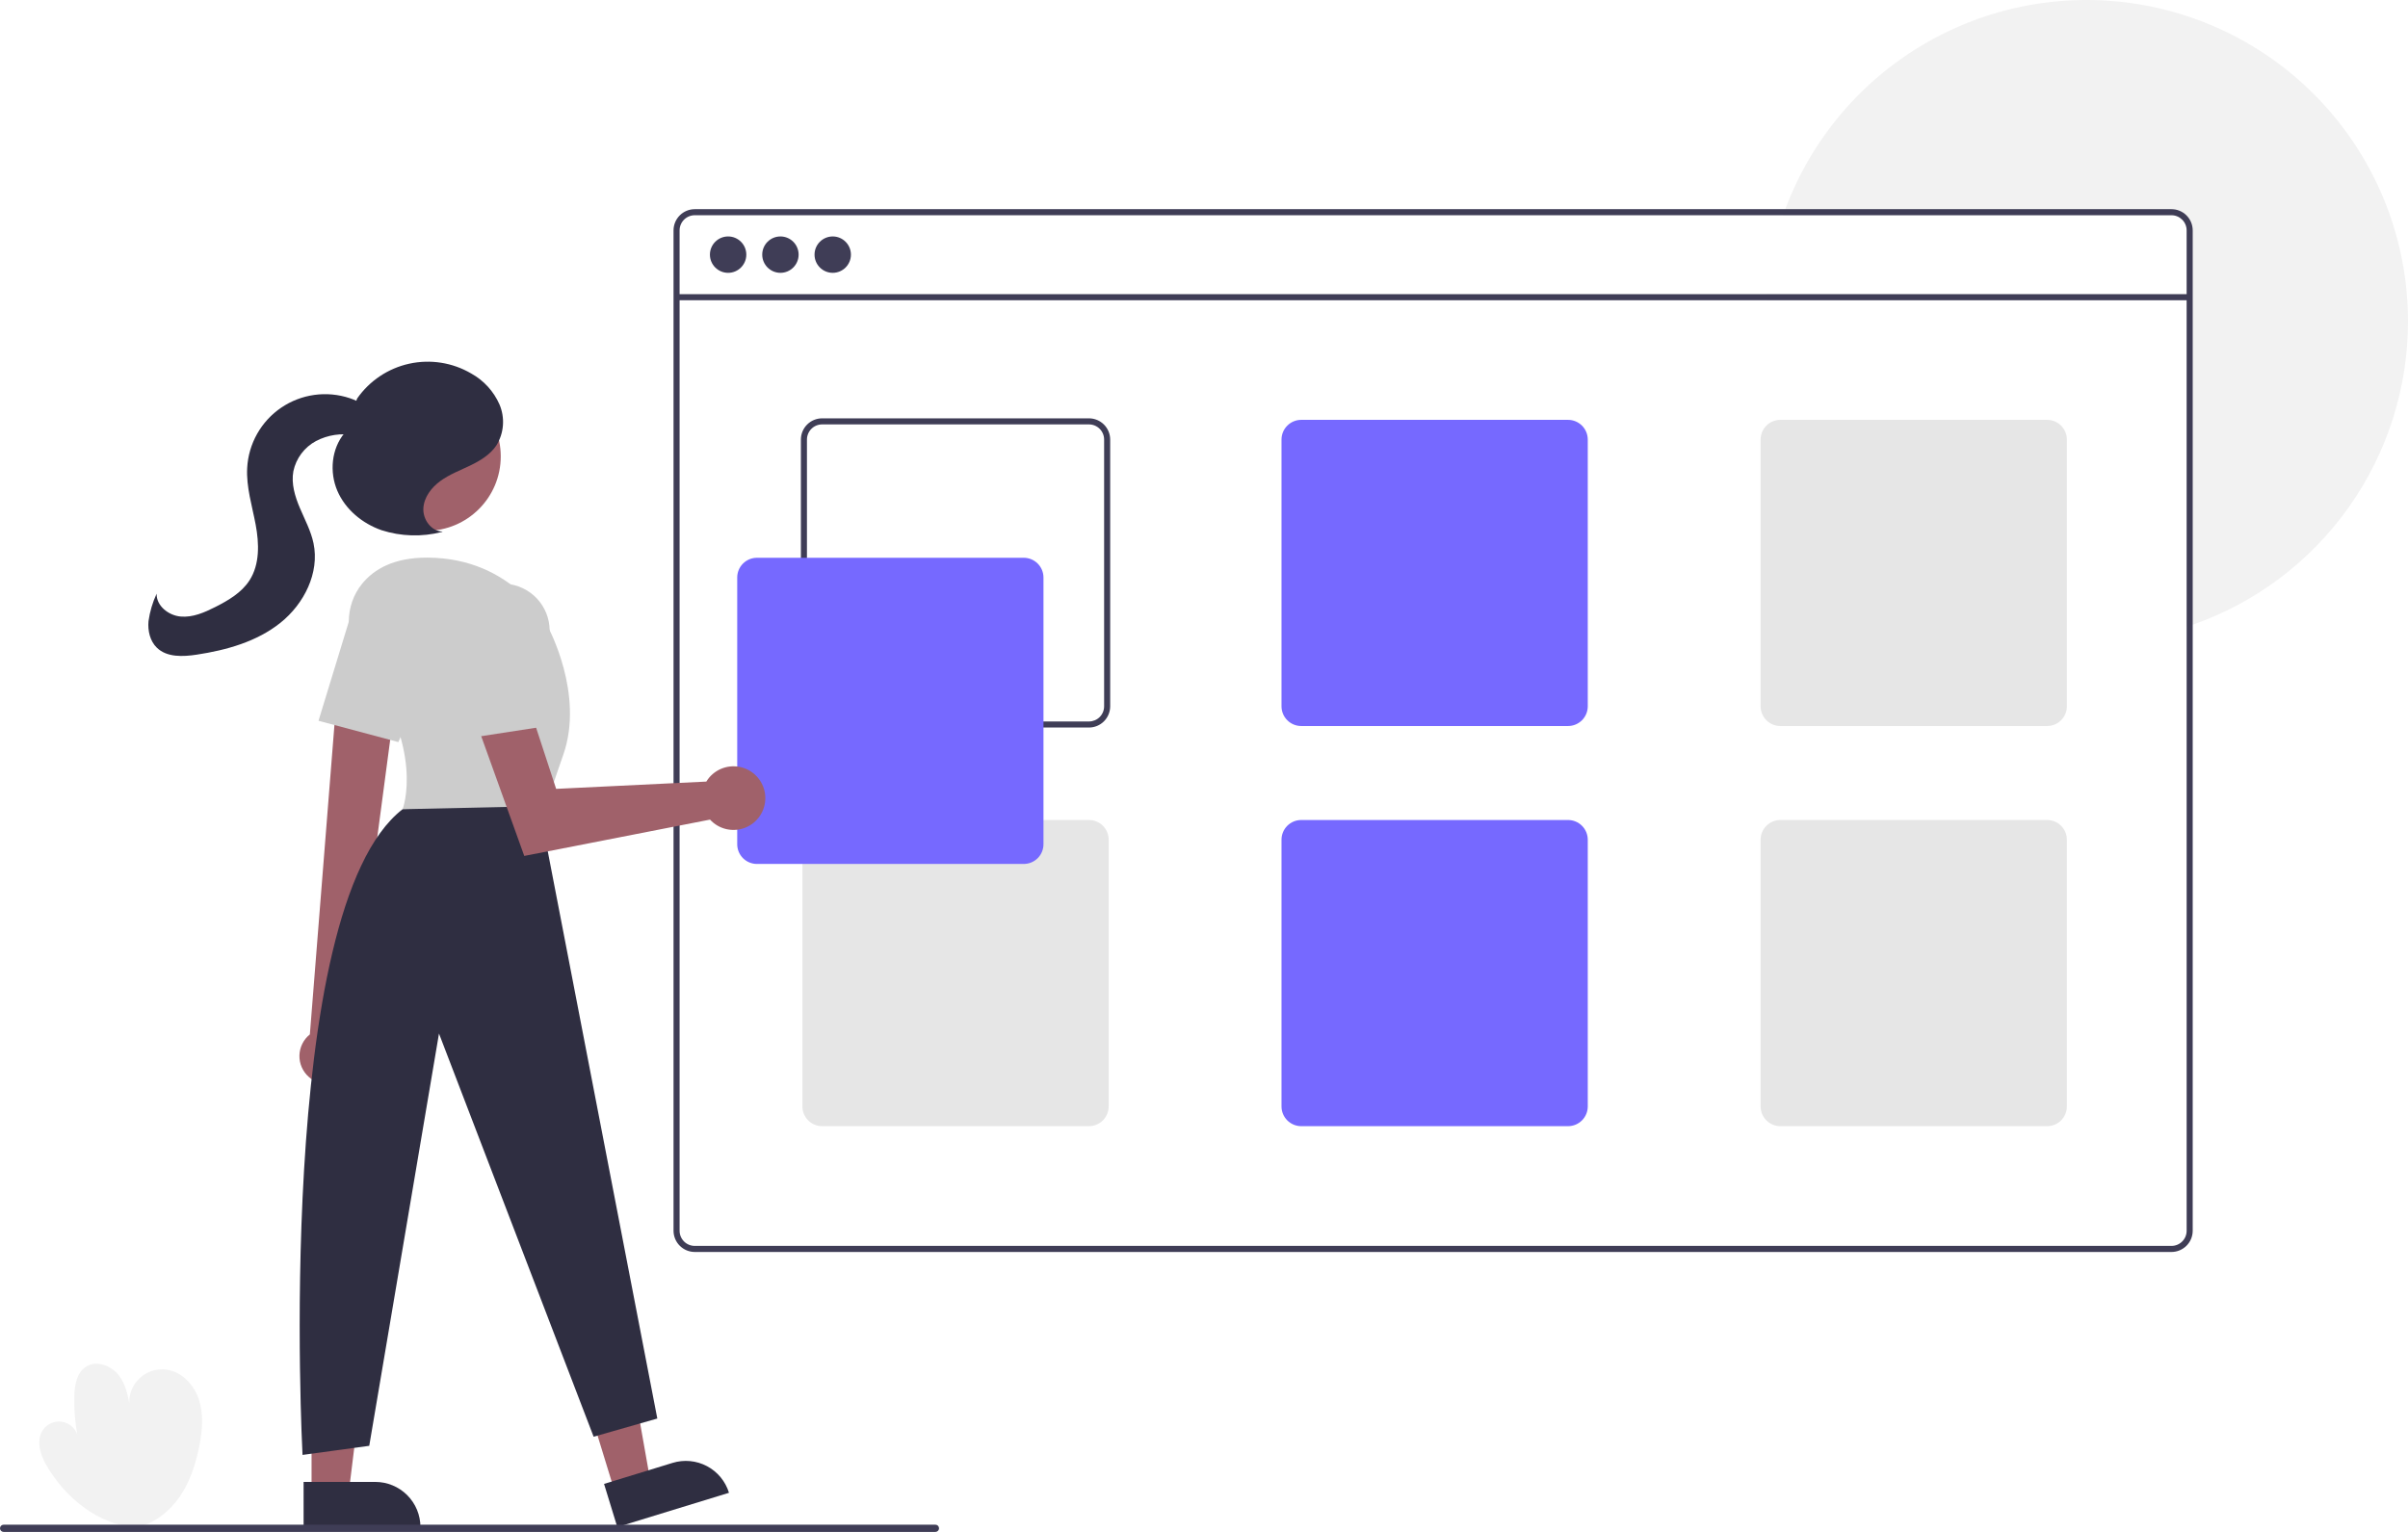 <svg width="275" height="175" viewBox="0 0 275 175" fill="none" xmlns="http://www.w3.org/2000/svg">
<g clip-path="url(#clip0_3694_71946)">
<path d="M15.417 174.49C11.174 174.14 7.429 171.071 5.299 167.386C4.584 166.15 4.095 164.528 4.904 163.352C5.135 163.016 5.455 162.749 5.829 162.583C6.202 162.416 6.614 162.356 7.019 162.409C7.424 162.462 7.807 162.625 8.125 162.881C8.443 163.138 8.684 163.477 8.822 163.862C8.562 162.418 8.45 160.951 8.488 159.484C8.521 158.242 8.755 156.838 9.788 156.148C10.986 155.347 12.713 155.983 13.584 157.131C14.455 158.278 14.692 159.772 14.901 161.198C14.73 160.594 14.713 159.957 14.852 159.346C14.991 158.734 15.281 158.167 15.696 157.697C16.111 157.226 16.637 156.867 17.227 156.652C17.816 156.438 18.45 156.374 19.07 156.468C20.824 156.733 22.199 158.252 22.735 159.944C23.271 161.635 23.104 163.469 22.759 165.21C22.354 167.251 21.697 169.276 20.515 170.988C19.332 172.699 17.575 174.08 15.537 174.498L15.417 174.49Z" fill="#F2F2F2"/>
<path d="M275 36.708C275 44.32 272.634 51.745 268.229 57.954C263.824 64.163 257.598 68.85 250.413 71.365C250.184 71.445 249.952 71.524 249.72 71.597V34.297H201.665C201.679 34.065 201.696 33.833 201.717 33.605H249.72V26.319C249.72 25.86 249.538 25.419 249.213 25.095C248.888 24.77 248.448 24.587 247.989 24.587H203.635C203.715 24.355 203.798 24.123 203.888 23.895C206.893 15.829 212.636 9.076 220.114 4.815C227.591 0.554 236.329 -0.944 244.799 0.582C253.269 2.108 260.934 6.562 266.454 13.165C271.974 19.768 274.999 28.101 275 36.708Z" fill="#F2F2F2"/>
<path d="M247.989 23.895H79.344C78.701 23.895 78.085 24.151 77.63 24.605C77.176 25.06 76.92 25.676 76.919 26.319V140.597C76.92 141.24 77.176 141.856 77.63 142.31C78.085 142.765 78.701 143.02 79.344 143.021H247.989C248.632 143.02 249.248 142.765 249.702 142.31C250.157 141.856 250.412 141.24 250.413 140.597V26.319C250.412 25.676 250.157 25.06 249.702 24.605C249.248 24.151 248.632 23.895 247.989 23.895ZM249.72 140.597C249.72 141.056 249.538 141.496 249.213 141.821C248.888 142.146 248.448 142.328 247.989 142.328H79.344C78.884 142.328 78.444 142.146 78.119 141.821C77.795 141.496 77.612 141.056 77.612 140.597V26.319C77.612 25.86 77.795 25.419 78.119 25.095C78.444 24.77 78.884 24.587 79.344 24.587H247.989C248.448 24.587 248.888 24.77 249.213 25.095C249.538 25.419 249.72 25.86 249.72 26.319V140.597Z" fill="#3F3D56"/>
<path d="M250.067 33.605H77.266V34.297H250.067V33.605Z" fill="#3F3D56"/>
<path d="M83.153 31.167C84.3 31.167 85.231 30.236 85.231 29.089C85.231 27.942 84.3 27.011 83.153 27.011C82.005 27.011 81.075 27.942 81.075 29.089C81.075 30.236 82.005 31.167 83.153 31.167Z" fill="#3F3D56"/>
<path d="M89.127 31.167C90.274 31.167 91.204 30.236 91.204 29.089C91.204 27.942 90.274 27.011 89.127 27.011C87.979 27.011 87.049 27.942 87.049 29.089C87.049 30.236 87.979 31.167 89.127 31.167Z" fill="#3F3D56"/>
<path d="M95.1 31.167C96.248 31.167 97.178 30.236 97.178 29.089C97.178 27.942 96.248 27.011 95.1 27.011C93.953 27.011 93.022 27.942 93.022 29.089C93.022 30.236 93.953 31.167 95.1 31.167Z" fill="#3F3D56"/>
<path d="M124.362 47.789H93.888C93.245 47.79 92.629 48.045 92.175 48.5C91.72 48.954 91.465 49.571 91.464 50.213V80.687C91.465 81.33 91.72 81.946 92.175 82.401C92.629 82.855 93.245 83.111 93.888 83.112H124.362C125.005 83.111 125.621 82.855 126.075 82.401C126.53 81.946 126.785 81.33 126.786 80.687V50.213C126.785 49.571 126.53 48.954 126.075 48.5C125.621 48.045 125.005 47.79 124.362 47.789ZM126.093 80.687C126.093 81.147 125.911 81.587 125.586 81.912C125.261 82.236 124.821 82.419 124.362 82.419H93.888C93.429 82.419 92.989 82.236 92.664 81.912C92.339 81.587 92.157 81.147 92.156 80.687V50.213C92.157 49.754 92.339 49.314 92.664 48.989C92.989 48.664 93.429 48.482 93.888 48.482H124.362C124.821 48.482 125.261 48.664 125.586 48.989C125.911 49.314 126.093 49.754 126.093 50.213V80.687Z" fill="#3F3D56"/>
<path d="M179.076 47.962H148.602C148.006 47.963 147.434 48.201 147.012 48.623C146.59 49.045 146.353 49.617 146.352 50.213V80.687C146.353 81.284 146.59 81.856 147.012 82.278C147.434 82.7 148.006 82.937 148.602 82.938H179.076C179.673 82.937 180.245 82.7 180.667 82.278C181.089 81.856 181.326 81.284 181.327 80.687V50.213C181.326 49.617 181.089 49.045 180.667 48.623C180.245 48.201 179.673 47.963 179.076 47.962Z" fill="#7669FF"/>
<path d="M233.791 47.962H203.317C202.72 47.963 202.148 48.201 201.726 48.623C201.305 49.045 201.067 49.617 201.066 50.213V80.687C201.067 81.284 201.305 81.856 201.726 82.278C202.148 82.7 202.72 82.937 203.317 82.938H233.791C234.387 82.937 234.959 82.7 235.381 82.278C235.803 81.856 236.041 81.284 236.042 80.687V50.213C236.041 49.617 235.803 49.045 235.381 48.623C234.959 48.201 234.387 47.963 233.791 47.962Z" fill="#E6E6E6"/>
<path d="M124.362 93.674H93.888C93.291 93.675 92.72 93.912 92.298 94.334C91.876 94.756 91.638 95.328 91.637 95.924V126.399C91.638 126.995 91.876 127.567 92.298 127.989C92.72 128.411 93.291 128.649 93.888 128.65H124.362C124.959 128.649 125.531 128.411 125.952 127.989C126.374 127.567 126.612 126.995 126.613 126.399V95.924C126.612 95.328 126.374 94.756 125.952 94.334C125.531 93.912 124.959 93.675 124.362 93.674Z" fill="#E6E6E6"/>
<path d="M179.076 93.674H148.602C148.006 93.675 147.434 93.912 147.012 94.334C146.59 94.756 146.353 95.328 146.352 95.924V126.399C146.353 126.995 146.59 127.567 147.012 127.989C147.434 128.411 148.006 128.649 148.602 128.65H179.076C179.673 128.649 180.245 128.411 180.667 127.989C181.089 127.567 181.326 126.995 181.327 126.399V95.924C181.326 95.328 181.089 94.756 180.667 94.334C180.245 93.912 179.673 93.675 179.076 93.674Z" fill="#7669FF"/>
<path d="M233.791 93.674H203.317C202.72 93.675 202.148 93.912 201.726 94.334C201.305 94.756 201.067 95.328 201.066 95.924V126.399C201.067 126.995 201.305 127.567 201.726 127.989C202.148 128.411 202.72 128.649 203.317 128.65H233.791C234.387 128.649 234.959 128.411 235.381 127.989C235.803 127.567 236.041 126.995 236.042 126.399V95.924C236.041 95.328 235.803 94.756 235.381 94.334C234.959 93.912 234.387 93.675 233.791 93.674Z" fill="#E6E6E6"/>
<path d="M116.917 98.695H86.443C85.846 98.694 85.274 98.457 84.852 98.035C84.43 97.613 84.193 97.041 84.192 96.444V65.97C84.193 65.373 84.43 64.801 84.852 64.379C85.274 63.957 85.846 63.719 86.443 63.719H116.917C117.513 63.719 118.086 63.957 118.508 64.379C118.93 64.801 119.167 65.373 119.168 65.97V96.444C119.167 97.041 118.93 97.613 118.508 98.035C118.086 98.457 117.513 98.694 116.917 98.695Z" fill="#7669FF"/>
<path d="M70.21 170.409L74.268 169.163L71.395 152.916L65.405 154.754L70.21 170.409Z" fill="#A0616A"/>
<path d="M83.252 170.53L70.497 174.445L68.984 169.516L76.812 167.114C77.459 166.916 78.139 166.846 78.813 166.911C79.487 166.975 80.141 167.171 80.74 167.488C81.338 167.805 81.867 168.237 82.299 168.759C82.73 169.281 83.054 169.883 83.252 170.53Z" fill="#2F2E41"/>
<path d="M35.581 170.503L39.827 170.502L41.846 154.126L35.581 154.127L35.581 170.503Z" fill="#A0616A"/>
<path d="M48.015 174.444L34.672 174.445L34.671 169.29L42.859 169.289C43.536 169.289 44.206 169.422 44.832 169.682C45.458 169.941 46.026 170.32 46.505 170.799C46.983 171.278 47.363 171.846 47.622 172.471C47.881 173.097 48.015 173.767 48.015 174.444Z" fill="#2F2E41"/>
<path d="M35.277 123.033C34.928 122.727 34.65 122.349 34.464 121.924C34.277 121.499 34.186 121.039 34.196 120.575C34.207 120.111 34.319 119.656 34.524 119.24C34.73 118.824 35.024 118.459 35.387 118.169L38.678 76.719L45.373 78.391L40.013 118.825C40.459 119.466 40.655 120.248 40.563 121.023C40.471 121.799 40.098 122.514 39.514 123.032C38.93 123.551 38.176 123.838 37.395 123.838C36.614 123.838 35.861 123.551 35.277 123.033Z" fill="#A0616A"/>
<path d="M48.682 60.642C53.379 60.642 57.187 56.834 57.187 52.137C57.187 47.44 53.379 43.632 48.682 43.632C43.984 43.632 40.176 47.44 40.176 52.137C40.176 56.834 43.984 60.642 48.682 60.642Z" fill="#A0616A"/>
<path d="M41.286 75.444C39.367 72.809 39.308 69.181 41.375 66.66C42.724 65.016 44.981 63.7 48.748 63.7C58.791 63.7 62.6 71.665 62.6 71.665C62.6 71.665 66.756 79.283 64.332 86.209C61.908 93.135 61.908 93.828 61.908 93.828L45.978 92.442C45.978 92.442 48.665 85.575 41.286 75.444Z" fill="#CCCCCC"/>
<path d="M36.374 82.338L39.806 71.111C40.035 70.359 40.428 69.667 40.954 69.084C41.481 68.5 42.13 68.039 42.854 67.734C43.578 67.428 44.361 67.286 45.147 67.316C45.932 67.347 46.701 67.549 47.4 67.909C48.612 68.537 49.54 69.603 49.996 70.889C50.452 72.176 50.401 73.588 49.855 74.839L45.492 84.775L36.374 82.338Z" fill="#CCCCCC"/>
<path d="M61.561 92.096L75.067 162.048L67.795 164.126L50.134 118.069L42.169 165.165L34.55 166.204C34.55 166.204 31.209 103.889 45.978 92.442L61.561 92.096Z" fill="#2F2E41"/>
<path d="M80.999 88.818C80.876 88.964 80.765 89.121 80.666 89.285L63.513 90.117L60.209 80.032L54.474 82.758L59.872 97.778L81.087 93.629C81.585 94.173 82.238 94.553 82.957 94.717C83.677 94.882 84.429 94.823 85.115 94.549C85.8 94.276 86.386 93.8 86.794 93.185C87.203 92.57 87.414 91.846 87.401 91.108C87.388 90.37 87.15 89.654 86.719 89.054C86.289 88.454 85.686 88 84.991 87.752C84.296 87.503 83.542 87.472 82.829 87.662C82.116 87.853 81.478 88.256 80.999 88.818Z" fill="#A0616A"/>
<path d="M52.074 72.67C51.982 71.89 52.063 71.098 52.31 70.352C52.558 69.606 52.967 68.923 53.507 68.353C54.047 67.782 54.707 67.336 55.438 67.048C56.17 66.76 56.956 66.636 57.74 66.686C59.102 66.773 60.38 67.375 61.315 68.37C62.25 69.365 62.771 70.678 62.773 72.043V82.895L53.446 84.33L52.074 72.67Z" fill="#CCCCCC"/>
<path d="M50.552 60.719C49.276 60.714 48.291 59.37 48.348 58.095C48.405 56.819 49.262 55.697 50.294 54.946C51.326 54.194 52.536 53.736 53.687 53.184C54.838 52.632 55.978 51.942 56.689 50.882C57.118 50.188 57.374 49.401 57.436 48.587C57.498 47.773 57.363 46.956 57.043 46.205C56.382 44.703 55.247 43.46 53.811 42.665C51.679 41.416 49.155 41.017 46.741 41.547C44.328 42.076 42.202 43.495 40.788 45.522L39.331 49.489C37.846 51.275 37.611 53.927 38.523 56.062C39.436 58.197 41.38 59.804 43.573 60.568C45.798 61.283 48.18 61.354 50.444 60.774" fill="#2F2E41"/>
<path d="M42.779 47.505C42.153 46.501 41.067 45.862 39.945 45.487C38.644 45.053 37.261 44.925 35.903 45.113C34.545 45.301 33.249 45.8 32.115 46.57C30.981 47.341 30.041 48.363 29.367 49.557C28.693 50.751 28.303 52.084 28.229 53.453C28.11 55.64 28.794 57.778 29.197 59.931C29.599 62.083 29.679 64.461 28.492 66.301C27.588 67.703 26.081 68.586 24.593 69.339C23.352 69.967 22.011 70.557 20.626 70.431C19.242 70.306 17.85 69.21 17.887 67.82C17.424 68.817 17.111 69.876 16.959 70.965C16.861 72.058 17.131 73.237 17.92 73.999C19.067 75.106 20.885 75.025 22.462 74.786C25.875 74.269 29.332 73.299 32.028 71.143C34.725 68.988 36.514 65.438 35.804 62.059C35.508 60.648 34.81 59.36 34.247 58.032C33.684 56.705 33.244 55.252 33.503 53.834C33.656 53.103 33.968 52.414 34.416 51.817C34.864 51.22 35.438 50.728 36.097 50.377C37.43 49.684 38.955 49.453 40.434 49.719C41.403 49.878 42.613 50.125 43.188 49.329C43.341 49.077 43.419 48.786 43.413 48.492C43.407 48.197 43.318 47.91 43.156 47.664C42.824 47.177 42.402 46.758 41.912 46.431" fill="#2F2E41"/>
<path d="M106.827 175H0.413C0.358 175 0.305 174.99 0.254 174.969C0.204 174.948 0.159 174.918 0.12 174.88C0.082 174.841 0.051 174.796 0.031 174.746C0.01 174.696 -0.001 174.642 -0.001 174.588C-0.001 174.533 0.01 174.48 0.031 174.43C0.051 174.38 0.082 174.334 0.12 174.296C0.159 174.257 0.204 174.227 0.254 174.206C0.305 174.186 0.358 174.175 0.413 174.175H106.827C106.881 174.175 106.935 174.186 106.985 174.206C107.035 174.227 107.081 174.257 107.119 174.296C107.157 174.334 107.188 174.38 107.209 174.43C107.23 174.48 107.24 174.533 107.24 174.588C107.24 174.642 107.23 174.696 107.209 174.746C107.188 174.796 107.157 174.841 107.119 174.88C107.081 174.918 107.035 174.948 106.985 174.969C106.935 174.99 106.881 175 106.827 175Z" fill="#3F3D56"/>
</g>
<defs>
<clipPath id="clip0_3694_71946">
<rect width="275" height="175" fill="white"/>
</clipPath>
</defs>
</svg>
